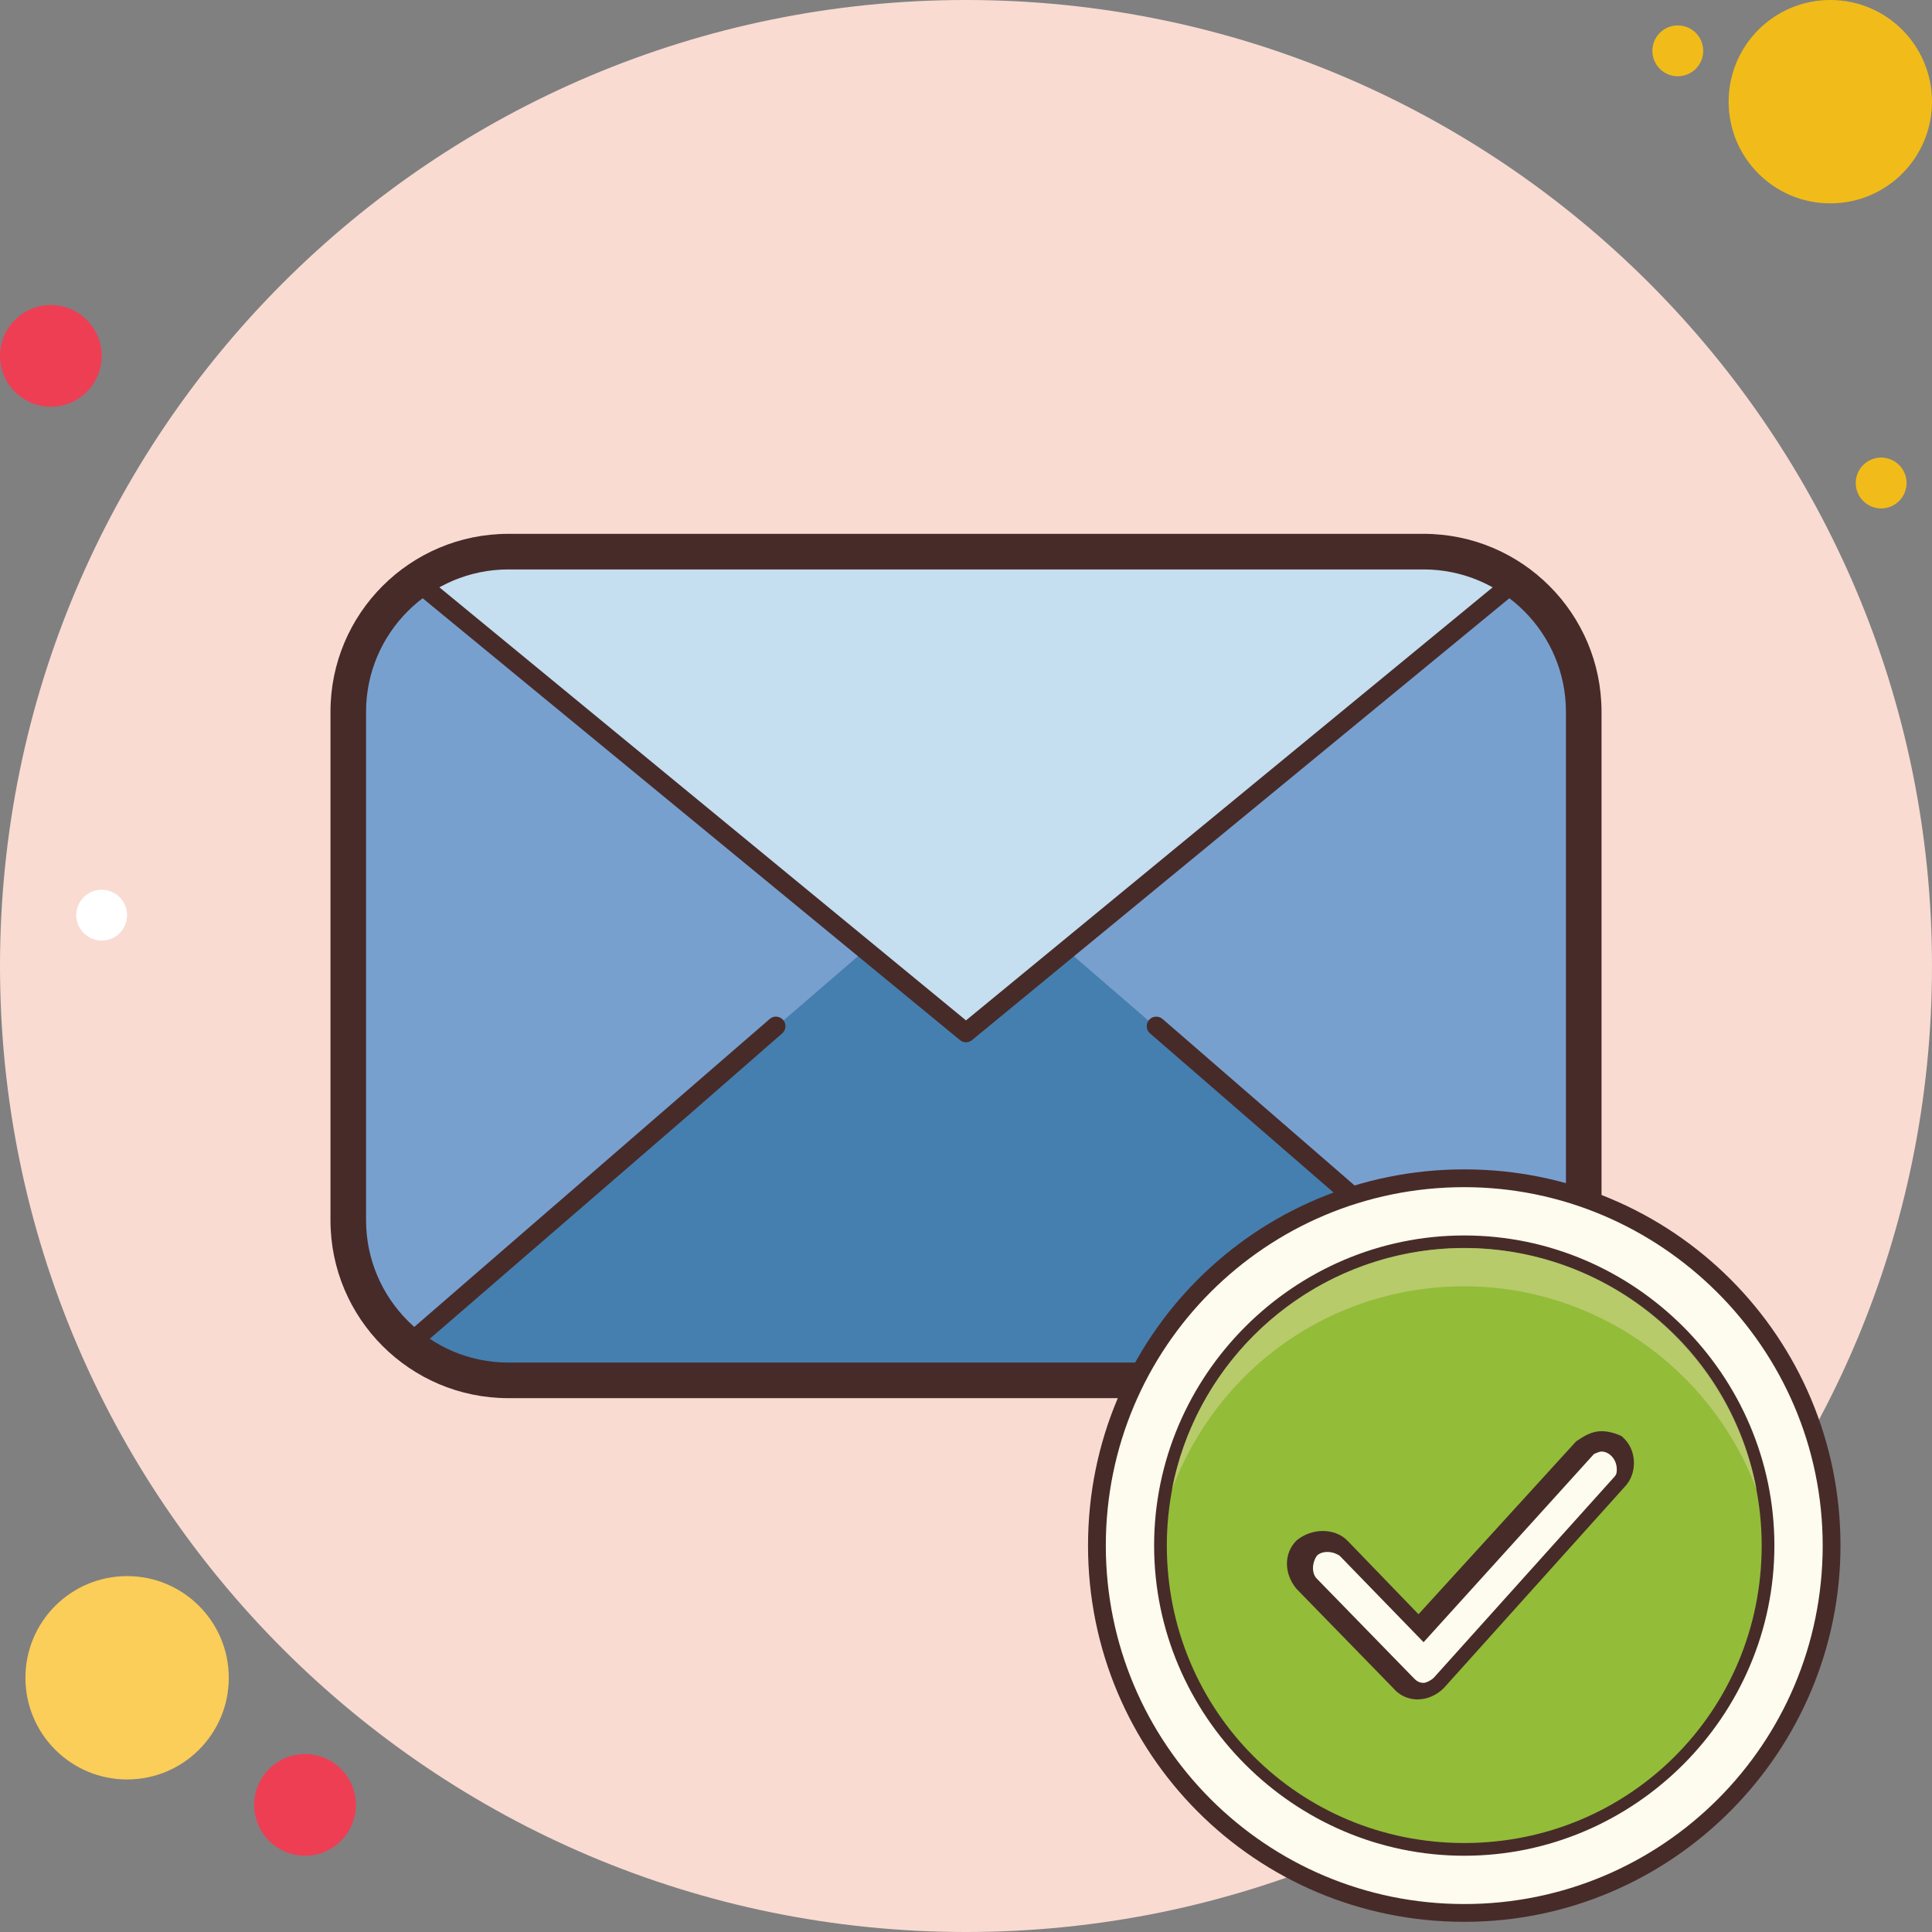 <?xml version="1.0" encoding="UTF-8"?>
<svg width="38px" height="38px" viewBox="0 0 38 38" version="1.1" xmlns="http://www.w3.org/2000/svg" xmlns:xlink="http://www.w3.org/1999/xlink">
    <rect x="0" y="0" width="38" height="38" fill="#808080" stroke="none"/>
    <!-- Generator: Sketch 64 (93537) - https://sketch.com -->
    <title>Artboard</title>
    <desc>Created with Sketch.</desc>
    <g id="Artboard" stroke="none" stroke-width="1" fill="none" fill-rule="evenodd">
        <g id="icons8-new-post" fill-rule="nonzero">
            <path d="M33,0.5 C32.724,0.5 32.5,0.724 32.5,1 C32.5,1.276 32.724,1.5 33,1.5 C33.276,1.5 33.5,1.276 33.5,1 C33.5,0.724 33.276,0.5 33,0.5 Z" id="Path" fill="#F1BC19"></path>
            <path d="M19,0 C8.507,0 -3.55271368e-15,8.507 -3.55271368e-15,19 C-3.55271368e-15,29.493 8.507,38 19,38 C29.493,38 38,29.493 38,19 C38,8.507 29.493,0 19,0 L19,0 Z" id="Path" fill="#F9DBD2"></path>
            <path d="M36,0 C34.895,0 34,0.895 34,2 C34,3.105 34.895,4 36,4 C37.105,4 38,3.105 38,2 C38,0.895 37.105,0 36,0 Z" id="Path" fill="#F1BC19"></path>
            <path d="M1,6 C0.448,6 0,6.448 0,7 C0,7.552 0.448,8 1,8 C1.552,8 2,7.552 2,7 C2,6.448 1.552,6 1,6 Z" id="Path" fill="#EE3E54"></path>
            <path d="M33,31.5 C32.448,31.5 32,31.948 32,32.5 C32,33.052 32.448,33.5 33,33.5 C33.552,33.5 34,33.052 34,32.5 C34,31.948 33.552,31.5 33,31.5 Z M2.5,31 C1.395,31 0.5,31.895 0.5,33 C0.5,34.105 1.395,35 2.5,35 C3.605,35 4.5,34.105 4.5,33 C4.5,31.895 3.605,31 2.5,31 Z" id="Shape" fill="#FBCD59"></path>
            <path d="M6,34.5 C5.448,34.5 5,34.948 5,35.5 C5,36.052 5.448,36.5 6,36.5 C6.552,36.5 7,36.052 7,35.5 C7,34.948 6.552,34.5 6,34.5 Z" id="Path" fill="#EE3E54"></path>
            <path d="M27.241,32.017 C26.798,32.017 26.388,32.254 26.166,32.638 C25.945,33.022 25.945,33.495 26.166,33.879 C26.388,34.263 26.798,34.5 27.241,34.5 C27.685,34.5 28.095,34.263 28.317,33.879 C28.538,33.495 28.538,33.022 28.317,32.638 C28.095,32.254 27.685,32.017 27.241,32.017 L27.241,32.017 Z M2,17.5 C1.724,17.5 1.5,17.724 1.5,18 C1.5,18.276 1.724,18.5 2,18.5 C2.276,18.5 2.5,18.276 2.5,18 C2.5,17.724 2.276,17.5 2,17.5 Z" id="Shape" fill="#FFFFFF"></path>
            <path d="M37,9 C36.724,9 36.5,9.224 36.5,9.5 C36.5,9.776 36.724,10 37,10 C37.276,10 37.5,9.776 37.5,9.5 C37.5,9.224 37.276,9 37,9 Z" id="Path" fill="#F1BC19"></path>
            <path d="M34,26 C33.448,26 33,26.448 33,27 C33,27.552 33.448,28 34,28 C34.552,28 35,27.552 35,27 C35,26.448 34.552,26 34,26 Z" id="Path" fill="#FFFFFF"></path>
            <g id="Group" transform="translate(6.5, 10.5)">
                <path d="M24.5,3.5 L24.5,13.5 C24.5,14.455 24.055,15.305 23.36,15.855 C22.85,16.26 22.205,16.5 21.5,16.5 L3.5,16.5 C2.795,16.5 2.145,16.26 1.635,15.845 C0.945,15.3 0.5,14.45 0.5,13.5 L0.5,3.5 C0.5,2.47 1.025,1.555 1.82,1.025 C1.845,1 1.875,0.98 1.9,0.965 C2.36,0.67 2.91,0.5 3.5,0.5 L21.5,0.5 C22.09,0.5 22.64,0.67 23.1,0.965 C23.125,0.98 23.155,1 23.18,1.025 C23.975,1.555 24.5,2.47 24.5,3.5 Z" id="Path" fill="#78A0CF"></path>
                <path d="M23.36,15.855 C22.85,16.26 22.205,16.5 21.5,16.5 L3.5,16.5 C2.795,16.5 2.145,16.26 1.635,15.845 L12.5,6.475 L23.36,15.855 Z" id="Path" fill="#457FAF"></path>
                <path d="M23.18,1.025 L12.5,9.81 L1.82,1.025 C1.845,1 1.875,0.98 1.9,0.965 C2.36,0.67 2.91,0.5 3.5,0.5 L21.5,0.5 C22.09,0.5 22.64,0.67 23.1,0.965 C23.125,0.98 23.155,1 23.18,1.025 Z" id="Path" fill="#C5DEF0"></path>
                <path d="M12.5,10 C12.458,10 12.415,9.986 12.381,9.957 L1.773,1.234 C1.693,1.168 1.681,1.05 1.748,0.97 C1.813,0.889 1.932,0.878 2.011,0.944 L12.5,9.57 L22.989,0.945 C23.069,0.878 23.186,0.89 23.253,0.97 C23.319,1.05 23.307,1.168 23.227,1.234 L12.619,9.957 C12.585,9.986 12.542,10 12.5,10 Z M1.613,16.066 C1.56,16.066 1.508,16.044 1.471,16 C1.403,15.922 1.412,15.803 1.49,15.736 L8.639,9.542 C8.716,9.473 8.835,9.482 8.903,9.56 C8.971,9.638 8.963,9.757 8.885,9.825 L7.021,11.452 L1.736,16.02 C1.7,16.051 1.657,16.066 1.613,16.066 Z" id="Shape" fill="#472B29"></path>
                <path d="M21.5,0.7 C23.044,0.7 24.3,1.956 24.3,3.5 L24.3,13.5 C24.3,15.044 23.044,16.3 21.5,16.3 L3.5,16.3 C1.956,16.3 0.7,15.044 0.7,13.5 L0.7,3.5 C0.7,1.956 1.956,0.7 3.5,0.7 L21.5,0.7 L21.5,0.7 Z M21.5,0 L3.5,0 C1.567,0 0,1.567 0,3.5 L0,13.5 C0,15.433 1.567,17 3.5,17 L21.5,17 C23.433,17 25,15.433 25,13.5 L25,3.5 C25,1.567 23.433,0 21.5,0 L21.5,0 Z" id="Shape" fill="#472B29"></path>
                <path d="M23.387,16.066 C23.343,16.066 23.299,16.05 23.264,16.02 L16.119,9.825 C16.041,9.757 16.033,9.639 16.101,9.56 C16.168,9.482 16.287,9.475 16.365,9.541 L23.51,15.736 C23.588,15.804 23.596,15.922 23.529,16 C23.491,16.044 23.439,16.066 23.387,16.066 Z" id="Path" fill="#472B29"></path>
            </g>
        </g>
        <g id="Group" transform="translate(21, 23)" fill-rule="nonzero">
            <path d="M7.8,0.2 C3.824,0.2 0.6,3.424 0.6,7.4 C0.6,11.376 3.824,14.6 7.8,14.6 C11.776,14.6 15,11.376 15,7.4 C15,3.424 11.776,0.2 7.8,0.2 Z" id="Path" fill="#FDFCEE"></path>
            <path d="M7.8,14.8 C3.7,14.8 0.4,11.5 0.4,7.4 C0.4,3.3 3.7,0 7.8,0 C11.9,0 15.2,3.3 15.2,7.4 C15.2,11.45 11.9,14.8 7.8,14.8 Z M7.8,0.35 C3.9,0.35 0.75,3.5 0.75,7.4 C0.75,11.3 3.9,14.45 7.8,14.45 C11.7,14.45 14.85,11.3 14.85,7.4 C14.85,3.5 11.65,0.35 7.8,0.35 Z" id="Shape" fill="#472B29"></path>
        </g>
        <g id="Group" transform="translate(22.5, 24)" fill-rule="nonzero">
            <path d="M6.3,0.45 C3.014,0.45 0.35,3.114 0.35,6.4 C0.35,9.686 3.014,12.35 6.3,12.35 C9.586,12.35 12.25,9.686 12.25,6.4 C12.25,3.114 9.586,0.45 6.3,0.45 Z" id="Path" fill="#93BC39"></path>
            <path d="M6.3,12.5 C2.95,12.5 0.2,9.75 0.2,6.4 C0.2,3.05 2.95,0.3 6.3,0.3 C9.65,0.3 12.4,3.05 12.4,6.4 C12.4,9.75 9.65,12.5 6.3,12.5 Z M6.3,0.55 C3.1,0.55 0.45,3.15 0.45,6.4 C0.45,9.65 3.05,12.25 6.3,12.25 C9.55,12.25 12.15,9.65 12.15,6.4 C12.15,3.15 9.5,0.55 6.3,0.55 Z" id="Shape" fill="#472B29"></path>
        </g>
        <path d="M28.8,25.3 C31.35,25.3 33.65,26.9 34.55,29.3 C33.95,26.1 30.85,24.05 27.7,24.65 C25.35,25.1 23.5,26.95 23.05,29.3 C23.95,26.9 26.2,25.3 28.8,25.3 Z" id="Path" fill="#C0D078" fill-rule="nonzero" opacity="0.79"></path>
        <path d="M27.95,33.3 C27.8,33.3 27.7,33.25 27.6,33.15 L25.7,31.2 C25.5,31 25.5,30.7 25.7,30.5 C25.8,30.4 25.9,30.35 26.05,30.35 C26.2,30.35 26.3,30.4 26.4,30.5 L27.9,32.1 L31.1,28.55 C31.2,28.45 31.35,28.4 31.45,28.4 C31.75,28.4 31.95,28.6 31.95,28.9 C31.95,29.05 31.9,29.15 31.8,29.25 L28.25,33.2 C28.2,33.25 28.05,33.35 27.95,33.3 L27.95,33.3 L27.95,33.3 Z" id="Path" fill="#FDFCEE" fill-rule="nonzero"></path>
        <path d="M31.5,28.55 C31.65,28.55 31.8,28.7 31.8,28.9 C31.8,28.95 31.8,29 31.75,29.05 L28.2,33 C28.15,33.05 28.05,33.1 28,33.1 L28,33.1 C27.9,33.1 27.85,33.05 27.8,33 L25.9,31.05 C25.8,30.95 25.8,30.75 25.9,30.6 C26,30.5 26.2,30.5 26.35,30.6 L26.35,30.6 L28,32.3 L31.35,28.6 C31.35,28.6 31.45,28.55 31.5,28.55 M31.5,28.15 L31.5,28.15 C31.3,28.15 31.15,28.25 31,28.35 L27.9,31.75 L26.5,30.3 C26.25,30.05 25.8,30.05 25.5,30.3 C25.25,30.55 25.25,30.95 25.5,31.25 L27.4,33.2 C27.65,33.5 28.1,33.5 28.4,33.2 C28.4,33.2 28.4,33.2 28.4,33.2 L31.95,29.25 C32.2,29 32.2,28.55 31.95,28.3 C31.95,28.3 31.95,28.3 31.9,28.25 C31.8,28.2 31.65,28.15 31.5,28.15 L31.5,28.15 Z" id="Shape" fill="#472B29" fill-rule="nonzero"></path>
    </g>
</svg>